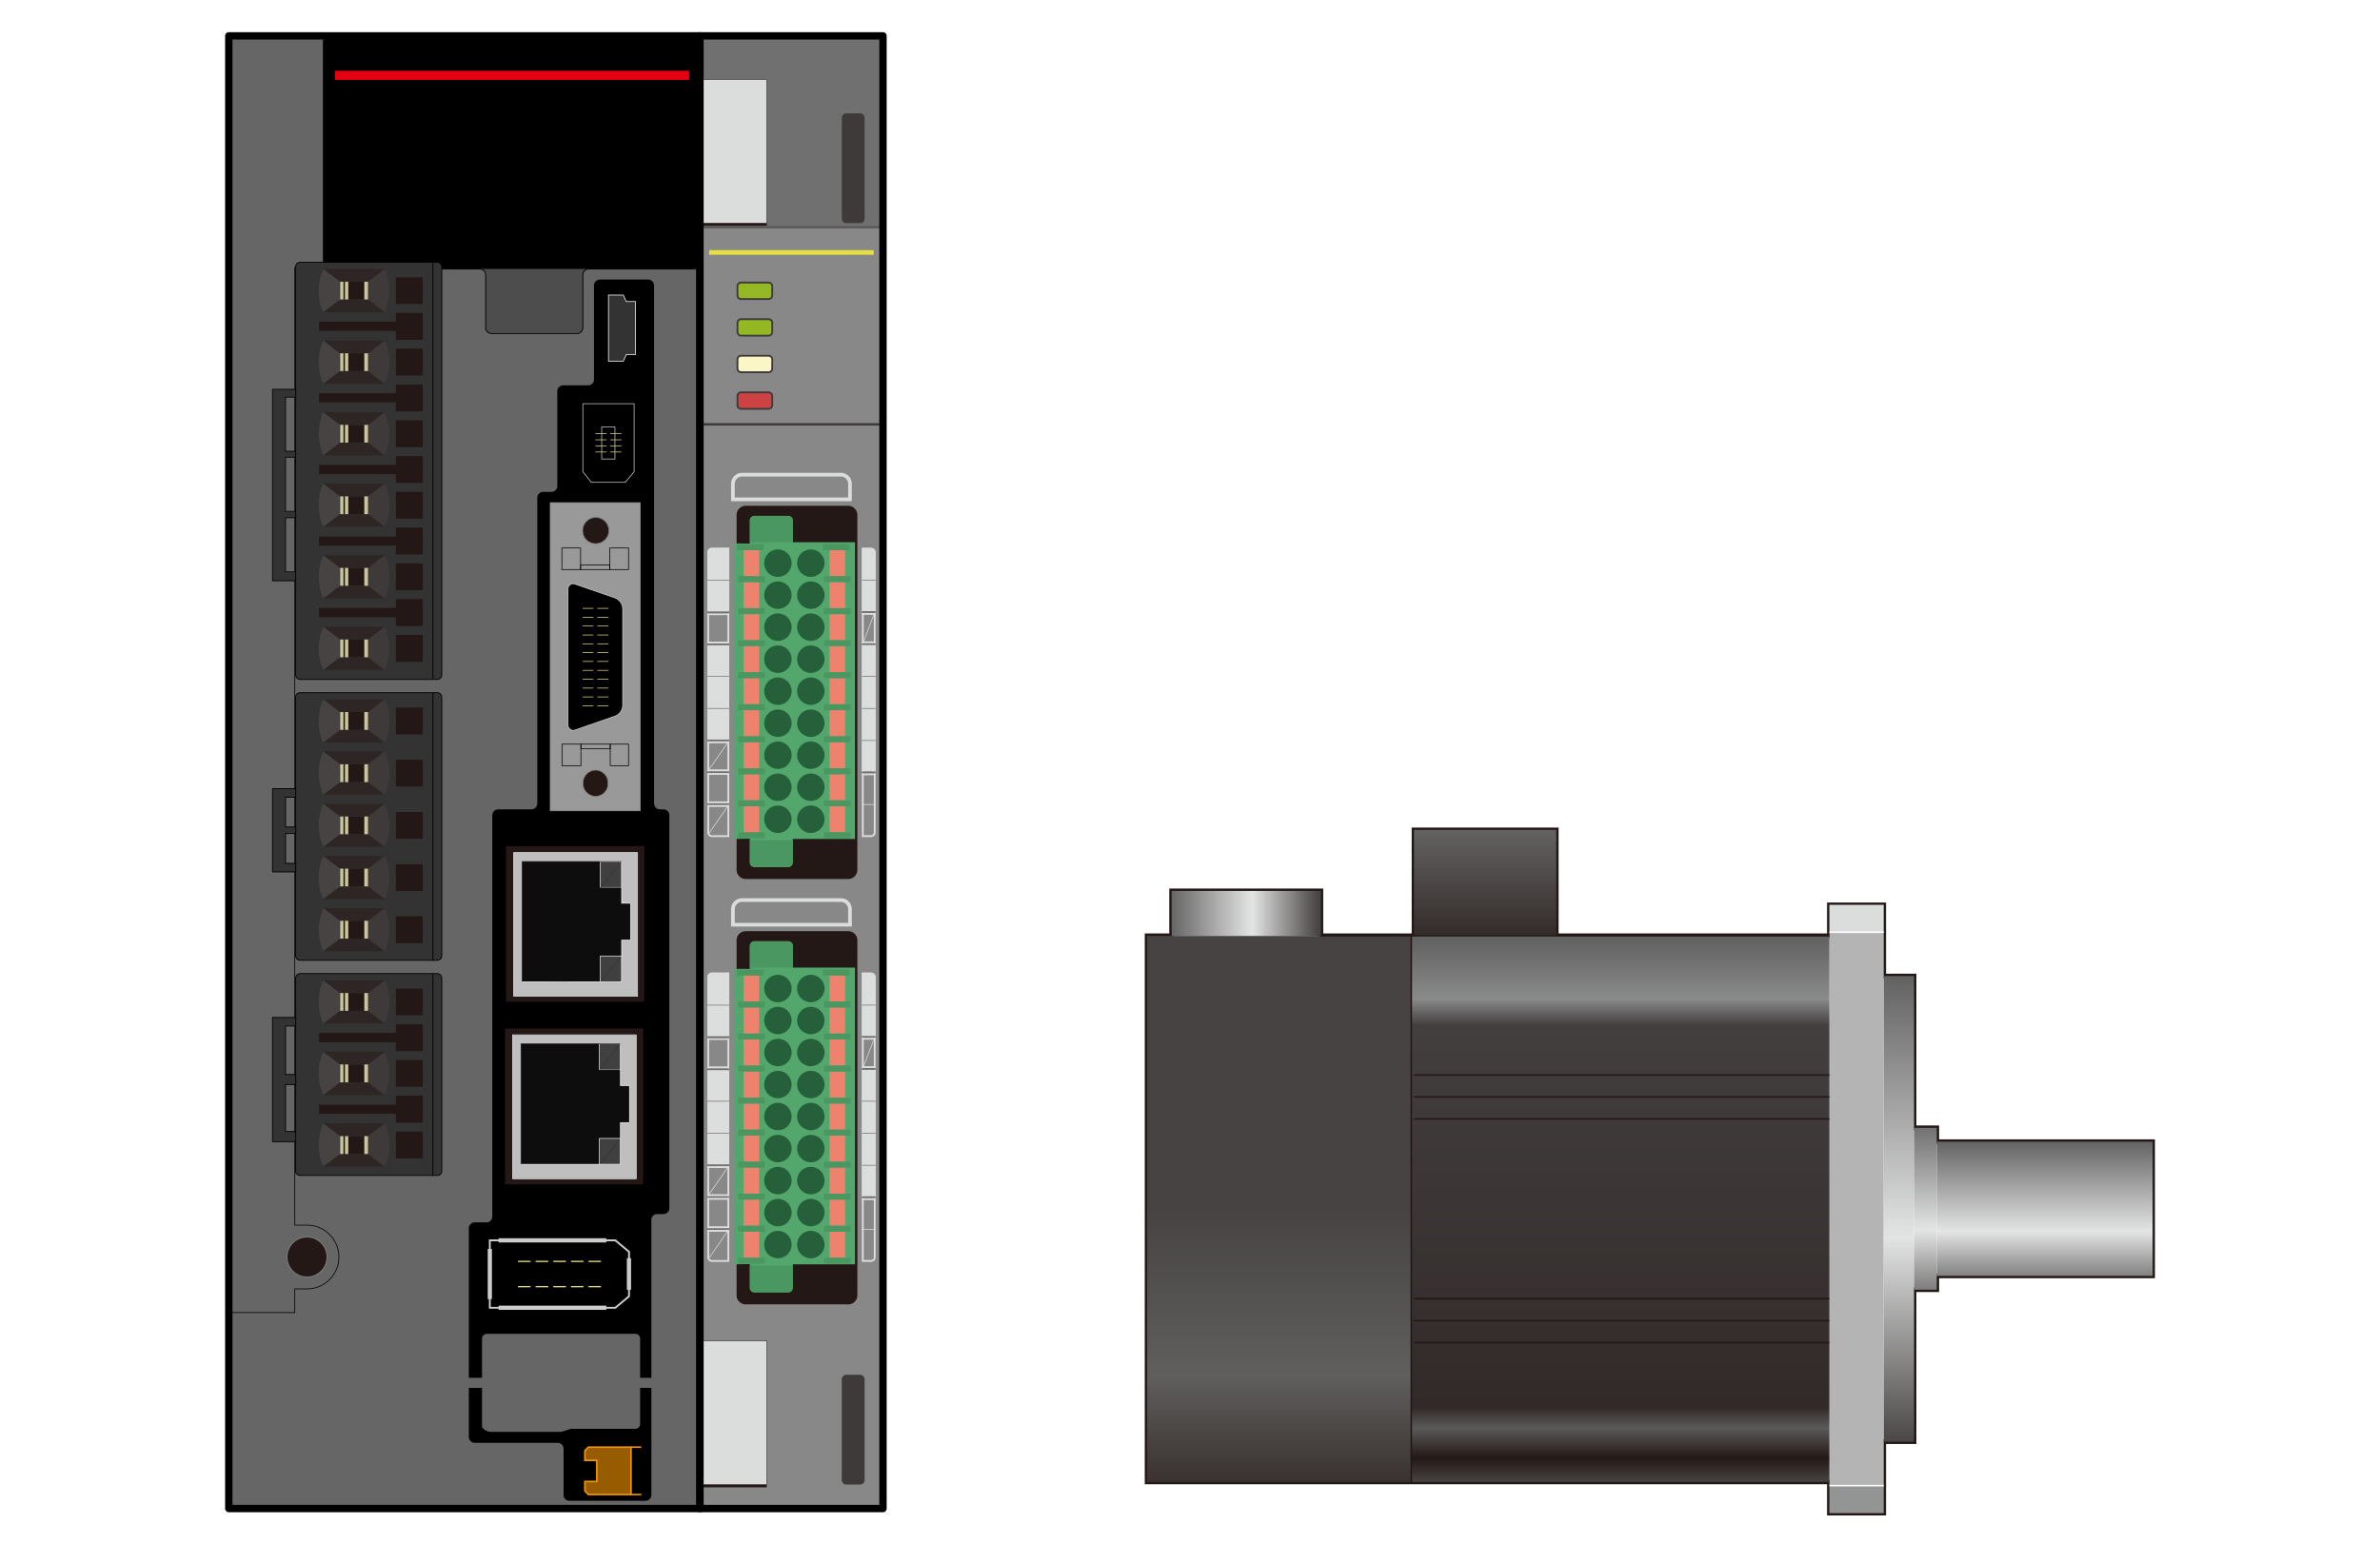 <svg xmlns="http://www.w3.org/2000/svg" xmlns:xlink="http://www.w3.org/1999/xlink" width="74" height="48" viewBox="0 0 74 48"><defs><clipPath id="a"><rect x="43.88" y="29.1" width="13.001" height="16.982" fill="none"/></clipPath><linearGradient id="b" x1="-123.881" y1="95.372" x2="-122.863" y2="95.372" gradientTransform="matrix(0, 16.644, 16.644, 0, -1537.025, 2091.036)" gradientUnits="userSpaceOnUse"><stop offset="0" stop-color="#636262"/><stop offset="0.11" stop-color="#898a8a"/><stop offset="0.159" stop-color="#433f3f"/><stop offset="0.863" stop-color="#322a29"/><stop offset="0.901" stop-color="#5b5959"/><stop offset="0.956" stop-color="#231815"/><stop offset="1" stop-color="#464342"/></linearGradient><clipPath id="c"><rect x="43.964" y="25.805" width="4.424" height="3.294" fill="none"/></clipPath><linearGradient id="d" x1="-128.731" y1="85.958" x2="-127.713" y2="85.958" gradientTransform="matrix(0, 4.604, 4.604, 0, -349.6, 618.482)" gradientUnits="userSpaceOnUse"><stop offset="0" stop-color="#636262"/><stop offset="0.956" stop-color="#231815"/><stop offset="1" stop-color="#464342"/></linearGradient><clipPath id="e"><rect x="35.666" y="29.1" width="8.213" height="16.982" fill="none"/></clipPath><linearGradient id="f" x1="-125.054" y1="93.064" x2="-124.037" y2="93.064" gradientTransform="matrix(0, 10.201, 10.201, 0, -909.547, 1313.242)" gradientUnits="userSpaceOnUse"><stop offset="0" stop-color="#464342"/><stop offset="0.5" stop-color="#605f5e"/><stop offset="1" stop-color="#231815"/></linearGradient><clipPath id="g"><rect x="36.429" y="27.703" width="4.642" height="1.397" fill="none"/></clipPath><linearGradient id="h" x1="-135.169" y1="105.916" x2="-134.151" y2="105.916" gradientTransform="matrix(4.561, 0, 0, -4.561, 652.866, 511.432)" gradientUnits="userSpaceOnUse"><stop offset="0" stop-color="#636262"/><stop offset="0.555" stop-color="#e3e4e4"/><stop offset="1" stop-color="#464342"/></linearGradient><clipPath id="i"><rect x="58.57" y="30.35" width="0.942" height="14.48" fill="none"/></clipPath><linearGradient id="j" x1="-124.136" y1="94.858" x2="-123.118" y2="94.858" gradientTransform="matrix(0, 14.419, 14.419, 0, -1308.741, 1820.238)" xlink:href="#h"/><clipPath id="k"><rect x="59.512" y="35.071" width="0.707" height="5.033" fill="none"/></clipPath><linearGradient id="l" x1="-126.831" y1="89.619" x2="-125.813" y2="89.619" gradientTransform="matrix(0, 6.367, 6.367, 0, -510.784, 842.181)" xlink:href="#h"/><clipPath id="m"><rect x="60.219" y="35.501" width="6.711" height="4.172" fill="none"/></clipPath><linearGradient id="n" x1="-128.28" y1="86.928" x2="-127.263" y2="86.928" gradientTransform="matrix(0, 4.996, 4.996, 0, -370.753, 676.36)" xlink:href="#h"/><clipPath id="o"><path d="M21.764,1.165V7.024h5.69V1.306A0.143,0.143,0,0,0,27.31,1.165H21.764Z" fill="none"/></clipPath><clipPath id="p"><path d="M26.315,3.525h0.426a0.143,0.143,0,0,1,.143.143V6.798a0.142,0.142,0,0,1-.142.142H26.315a0.142,0.142,0,0,1-.142-0.142V3.668A0.143,0.143,0,0,1,26.315,3.525Z" fill="none"/></clipPath><clipPath id="q"><path d="M26.315,42.749h0.426a0.143,0.143,0,0,1,.143.143v3.129a0.142,0.142,0,0,1-.142.142H26.314a0.142,0.142,0,0,1-.142-0.142V42.892A0.143,0.143,0,0,1,26.315,42.749Z" fill="none"/></clipPath><clipPath id="r"><rect x="21.764" y="13.147" width="5.69" height="0.098" fill="none"/></clipPath><clipPath id="s"><path d="M23.042,8.786h0.856a0.113,0.113,0,0,1,.113.113V9.186a0.113,0.113,0,0,1-.113.113H23.045a0.116,0.116,0,0,1-.116-0.116V8.899A0.113,0.113,0,0,1,23.042,8.786Z" fill="none"/></clipPath><clipPath id="t"><path d="M23.042,9.926h0.855a0.114,0.114,0,0,1,.114.114v0.284a0.113,0.113,0,0,1-.113.113H23.043a0.113,0.113,0,0,1-.113-0.113V10.038A0.113,0.113,0,0,1,23.042,9.926Z" fill="none"/></clipPath><clipPath id="u"><path d="M23.042,11.062h0.855a0.114,0.114,0,0,1,.114.114v0.286a0.113,0.113,0,0,1-.113.113H23.044a0.115,0.115,0,0,1-.115-0.115V11.175A0.113,0.113,0,0,1,23.042,11.062Z" fill="none"/></clipPath><clipPath id="v"><path d="M23.043,12.2h0.855a0.113,0.113,0,0,1,.113.113V12.599a0.113,0.113,0,0,1-.113.113H23.043a0.114,0.114,0,0,1-.114-0.114V12.314A0.114,0.114,0,0,1,23.043,12.2Z" fill="none"/></clipPath></defs><title>melservo_j4_gf_mrd30</title><rect width="74" height="48" fill="#fff"/><polygon points="48.388 28.97 48.388 25.806 43.965 25.806 43.965 29.098 41.07 29.098 41.07 27.702 36.429 27.702 36.429 29.098 35.666 29.098 35.666 46.081 43.965 46.081 56.88 46.081 56.88 47.051 58.57 47.051 58.57 44.829 59.512 44.829 59.512 40.104 60.219 40.104 60.219 39.674 66.93 39.674 66.93 35.501 60.219 35.501 60.219 35.07 59.512 35.07 59.512 30.35 58.57 30.35 58.57 28.137 56.88 28.137 56.88 29.098 48.388 29.098 48.388 28.97" fill="none" stroke="#231815" stroke-width="0.145"/><rect x="56.88" y="46.196" width="1.689" height="0.855" fill="#939494"/><rect x="56.88" y="28.136" width="1.689" height="0.851" fill="#dbdcdc"/><rect x="56.88" y="28.987" width="1.689" height="17.208" fill="#b4b4b5"/><line x1="58.57" y1="46.196" x2="56.88" y2="46.196" fill="none" stroke="#fff" stroke-width="0.048"/><line x1="56.88" y1="28.987" x2="58.57" y2="28.987" fill="none" stroke="#fff" stroke-width="0.048"/><g clip-path="url(#a)"><rect x="43.88" y="29.1" width="13.001" height="16.982" fill="url(#b)"/></g><g clip-path="url(#c)"><rect x="43.964" y="25.805" width="4.424" height="3.294" fill="url(#d)"/></g><g clip-path="url(#e)"><rect x="35.666" y="29.1" width="8.213" height="16.982" fill="url(#f)"/></g><g clip-path="url(#g)"><rect x="36.429" y="27.703" width="4.642" height="1.397" fill="url(#h)"/></g><g clip-path="url(#i)"><rect x="58.57" y="30.35" width="0.942" height="14.48" fill="url(#j)"/></g><g clip-path="url(#k)"><rect x="59.512" y="35.071" width="0.707" height="5.033" fill="url(#l)"/></g><g clip-path="url(#m)"><rect x="60.219" y="35.501" width="6.711" height="4.172" fill="url(#n)"/></g><line x1="56.88" y1="41.748" x2="43.965" y2="41.748" fill="none" stroke="#231815" stroke-width="0.049"/><line x1="56.88" y1="41.066" x2="43.965" y2="41.066" fill="none" stroke="#231815" stroke-width="0.049"/><line x1="56.88" y1="40.384" x2="43.965" y2="40.384" fill="none" stroke="#231815" stroke-width="0.049"/><line x1="56.88" y1="33.429" x2="43.965" y2="33.429" fill="none" stroke="#231815" stroke-width="0.049"/><line x1="56.88" y1="34.11" x2="43.965" y2="34.11" fill="none" stroke="#231815" stroke-width="0.049"/><line x1="56.88" y1="34.793" x2="43.965" y2="34.793" fill="none" stroke="#231815" stroke-width="0.049"/><line x1="43.88" y1="46.081" x2="43.88" y2="29.098" fill="none" stroke="#231815" stroke-width="0.048"/><line x1="41.07" y1="29.098" x2="56.88" y2="29.098" fill="none" stroke="#231815" stroke-width="0.048"/><rect x="14.825" y="8.157" width="3.575" height="2.214" fill="#4d4d4d"/><path d="M13.553,8.364h1.367a0.182,0.182,0,0,1,.182.183v1.642a0.183,0.183,0,0,0,.182.183H17.939a0.183,0.183,0,0,0,.183-0.183V8.547a0.184,0.184,0,0,1,.183-0.183H21.581a0.184,0.184,0,0,1,.183.183V46.727a0.183,0.183,0,0,1-.183.183H7.297a0.183,0.183,0,0,1-.183-0.183V1.298A0.184,0.184,0,0,1,7.297,1.114H9.871a0.183,0.183,0,0,1,.183.183V8.181a0.184,0.184,0,0,0,.183.183h3.316Z" fill="#666"/><path d="M13.553,8.364h1.367a0.182,0.182,0,0,1,.182.183v1.642a0.183,0.183,0,0,0,.182.183H17.939a0.183,0.183,0,0,0,.183-0.183V8.547a0.184,0.184,0,0,1,.183-0.183H21.581a0.184,0.184,0,0,1,.183.183V46.727a0.183,0.183,0,0,1-.183.183H7.297a0.183,0.183,0,0,1-.183-0.183V1.298A0.184,0.184,0,0,1,7.297,1.114H9.871a0.183,0.183,0,0,1,.183.183V8.181a0.184,0.184,0,0,0,.183.183h3.316Z" fill="none" stroke="#000" stroke-linecap="round" stroke-width="0.028"/><path d="M10.245,1.114H21.573a0.191,0.191,0,0,1,.191.191V8.172a0.192,0.192,0,0,1-.192.192H10.246a0.192,0.192,0,0,1-.192-0.192V1.305A0.191,0.191,0,0,1,10.245,1.114Z"/><path d="M17.522,46.486a0.183,0.183,0,0,0,.184.182h2.365a0.183,0.183,0,0,0,.182-0.182V37.934a0.183,0.183,0,0,1,.182-0.183H20.63a0.183,0.183,0,0,0,.182-0.182V25.349a0.182,0.182,0,0,0-.182-0.182H20.519a0.185,0.185,0,0,1-.182-0.184V8.877A0.184,0.184,0,0,0,20.153,8.693H18.652a0.184,0.184,0,0,0-.183.183v2.924a0.183,0.183,0,0,1-.182.183H17.51a0.184,0.184,0,0,0-.182.183v2.946a0.183,0.183,0,0,1-.182.183H16.889a0.183,0.183,0,0,0-.183.183v9.505a0.185,0.185,0,0,1-.183.184H15.49a0.182,0.182,0,0,0-.183.182V37.828a0.184,0.184,0,0,1-.183.183H14.759a0.183,0.183,0,0,0-.182.183v6.489a0.183,0.183,0,0,0,.182.182h2.581a0.184,0.184,0,0,1,.183.183V46.486Z"/><rect x="10.415" y="2.2" width="11.01" height="0.283" fill="#e50012"/><polygon points="19.62 44.999 18.294 44.999 18.185 45.109 18.185 45.412 18.555 45.412 18.555 46.067 18.185 46.067 18.185 46.361 18.294 46.473 19.62 46.473 19.62 44.999" fill="#975c00" stroke="#f29600" stroke-width="0.049"/><line x1="19.62" y1="46.473" x2="19.939" y2="46.473" fill="none" stroke="#f29600" stroke-width="0.049"/><line x1="19.939" y1="44.999" x2="19.62" y2="44.999" fill="none" stroke="#f29600" stroke-width="0.049"/><path d="M9.166,8.307V38.096H9.545a0.991,0.991,0,0,1,0,1.983H9.166v0.735H7.114" fill="none" stroke="#000" stroke-width="0.023"/><circle cx="9.546" cy="39.087" r="0.624" fill="#231815" stroke="#7a7a7a" stroke-width="0.033"/><path d="M13.736,20.984a0.139,0.139,0,0,1-.132.143H9.326a0.14,0.14,0,0,1-.133-0.143V8.297A0.14,0.14,0,0,1,9.326,8.157h4.277a0.139,0.139,0,0,1,.132.139v12.688Z" fill="#333" stroke="#000" stroke-linecap="round" stroke-width="0.027"/><line x1="13.461" y1="8.157" x2="13.461" y2="21.127" fill="none" stroke="#000" stroke-linecap="round" stroke-width="0.027"/><rect x="12.309" y="8.62" width="0.835" height="0.834" fill="#231815"/><polygon points="12.309 9.731 12.309 10.004 9.92 10.004 9.92 10.289 12.309 10.289 12.309 10.567 13.144 10.567 13.144 9.731 12.309 9.731" fill="#231815"/><path d="M11.955,9.709a1.566,1.566,0,0,0,0-1.345l-0.513.396V9.312Z" fill="#3e3a39"/><path d="M10.054,8.364a1.432,1.432,0,0,0-.141.669,1.445,1.445,0,0,0,.141.677l0.523-.397V8.76Z" fill="#464342"/><rect x="10.577" y="8.76" width="0.866" height="0.552" fill="#231815"/><polygon points="11.443 8.76 10.577 8.76 10.054 8.364 11.955 8.364 11.443 8.76" fill="#2e2624"/><polygon points="10.577 9.312 11.443 9.312 11.955 9.709 10.054 9.709 10.577 9.312" fill="#2e2624"/><rect x="10.577" y="8.76" width="0.101" height="0.552" fill="#c9c59d"/><rect x="10.725" y="8.76" width="0.104" height="0.552" fill="#c9c59d"/><rect x="11.327" y="8.76" width="0.116" height="0.552" fill="#c9c59d"/><rect x="12.309" y="10.842" width="0.835" height="0.835" fill="#231815"/><polygon points="12.309 11.956 12.309 12.23 9.92 12.23 9.92 12.512 12.309 12.512 12.309 12.791 13.144 12.791 13.144 11.956 12.309 11.956" fill="#231815"/><path d="M11.955,11.934a1.564,1.564,0,0,0,0-1.344l-0.513.395v0.553Z" fill="#3e3a39"/><path d="M10.054,10.586a1.452,1.452,0,0,0-.141.676,1.433,1.433,0,0,0,.141.672l0.523-.396v-0.553Z" fill="#464342"/><rect x="10.577" y="10.985" width="0.866" height="0.553" fill="#231815"/><polygon points="11.443 10.985 10.577 10.985 10.054 10.589 11.955 10.589 11.443 10.985" fill="#2e2624"/><polygon points="10.577 11.538 11.443 11.538 11.955 11.934 10.054 11.934 10.577 11.538" fill="#2e2624"/><rect x="10.577" y="10.985" width="0.101" height="0.553" fill="#c9c59d"/><rect x="10.725" y="10.985" width="0.104" height="0.553" fill="#c9c59d"/><rect x="11.327" y="10.985" width="0.116" height="0.553" fill="#c9c59d"/><rect x="12.309" y="13.069" width="0.835" height="0.835" fill="#231815"/><polygon points="12.309 14.182 12.309 14.457 9.92 14.457 9.92 14.744 12.309 14.744 12.309 15.016 13.144 15.016 13.144 14.182 12.309 14.182" fill="#231815"/><path d="M11.955,14.16a1.564,1.564,0,0,0,0-1.344l-0.513.395v0.552Z" fill="#3e3a39"/><path d="M10.054,12.815a1.672,1.672,0,0,0,0,1.344l0.523-.396V13.211Z" fill="#464342"/><rect x="10.577" y="13.211" width="0.866" height="0.552" fill="#231815"/><polygon points="11.443 13.211 10.577 13.211 10.054 12.815 11.955 12.815 11.443 13.211" fill="#2e2624"/><polygon points="10.577 13.763 11.443 13.763 11.955 14.16 10.054 14.16 10.577 13.763" fill="#2e2624"/><rect x="10.577" y="13.211" width="0.101" height="0.552" fill="#c9c59d"/><rect x="10.725" y="13.211" width="0.104" height="0.552" fill="#c9c59d"/><rect x="11.327" y="13.211" width="0.116" height="0.552" fill="#c9c59d"/><rect x="12.309" y="15.292" width="0.835" height="0.835" fill="#231815"/><polygon points="12.309 16.404 12.309 16.684 9.92 16.684 9.92 16.965 12.309 16.965 12.309 17.242 13.144 17.242 13.144 16.404 12.309 16.404" fill="#231815"/><path d="M11.955,16.382a1.42,1.42,0,0,0,.152-0.673,1.441,1.441,0,0,0-.152-0.67l-0.513.395v0.554Z" fill="#3e3a39"/><path d="M10.054,15.039a1.446,1.446,0,0,0-.141.67,1.414,1.414,0,0,0,.141.672l0.523-.392V15.434Z" fill="#464342"/><rect x="10.577" y="15.434" width="0.866" height="0.554" fill="#231815"/><polygon points="11.443 15.434 10.577 15.434 10.054 15.039 11.955 15.039 11.443 15.434" fill="#2e2624"/><polygon points="10.577 15.988 11.443 15.988 11.955 16.38 10.054 16.38 10.577 15.988" fill="#2e2624"/><rect x="10.577" y="15.434" width="0.101" height="0.554" fill="#c9c59d"/><rect x="10.725" y="15.434" width="0.104" height="0.554" fill="#c9c59d"/><rect x="11.327" y="15.434" width="0.116" height="0.554" fill="#c9c59d"/><rect x="12.309" y="17.518" width="0.835" height="0.833" fill="#231815"/><polygon points="12.309 18.629 12.309 18.906 9.92 18.906 9.92 19.193 12.309 19.193 12.309 19.466 13.144 19.466 13.144 18.629 12.309 18.629" fill="#231815"/><path d="M11.955,18.608a1.561,1.561,0,0,0,0-1.343l-0.513.394v0.556Z" fill="#3e3a39"/><path d="M10.054,17.264a1.669,1.669,0,0,0,0,1.343l0.523-.393V17.659Z" fill="#464342"/><rect x="10.577" y="17.659" width="0.866" height="0.556" fill="#231815"/><polygon points="11.443 17.659 10.577 17.659 10.054 17.264 11.955 17.264 11.443 17.659" fill="#2e2624"/><polygon points="10.577 18.215 11.443 18.215 11.955 18.608 10.054 18.608 10.577 18.215" fill="#2e2624"/><rect x="10.577" y="17.659" width="0.101" height="0.556" fill="#c9c59d"/><rect x="10.725" y="17.659" width="0.104" height="0.556" fill="#c9c59d"/><rect x="11.327" y="17.659" width="0.116" height="0.556" fill="#c9c59d"/><rect x="12.309" y="19.742" width="0.835" height="0.836" fill="#231815"/><path d="M11.955,20.834a1.568,1.568,0,0,0,0-1.346l-0.513.397v0.554Z" fill="#3e3a39"/><path d="M10.054,19.488a1.457,1.457,0,0,0-.141.673,1.428,1.428,0,0,0,.141.67l0.523-.392V19.885Z" fill="#464342"/><rect x="10.577" y="19.885" width="0.866" height="0.554" fill="#231815"/><polygon points="11.443 19.885 10.577 19.885 10.054 19.488 11.955 19.488 11.443 19.885" fill="#2e2624"/><polygon points="10.577 20.438 11.443 20.438 11.955 20.831 10.054 20.831 10.577 20.438" fill="#2e2624"/><rect x="10.577" y="19.885" width="0.101" height="0.554" fill="#c9c59d"/><rect x="10.725" y="19.885" width="0.104" height="0.554" fill="#c9c59d"/><rect x="11.327" y="19.885" width="0.116" height="0.554" fill="#c9c59d"/><polygon points="19.132 40.665 15.23 40.665 15.23 38.569 19.132 38.569 19.558 38.924 19.558 40.309 19.132 40.665" stroke="#ccc" stroke-width="0.058"/><line x1="15.502" y1="38.569" x2="18.852" y2="38.569" fill="none" stroke="#ccc" stroke-width="0.131"/><line x1="15.23" y1="40.396" x2="15.23" y2="38.835" fill="none" stroke="#ccc" stroke-width="0.131"/><line x1="15.502" y1="40.665" x2="18.852" y2="40.665" fill="none" stroke="#ccc" stroke-width="0.131"/><line x1="19.556" y1="40.105" x2="19.556" y2="39.125" fill="none" stroke="#ccc" stroke-width="0.131"/><rect x="16.105" y="39.224" width="2.581" height="0.786"/><line x1="16.105" y1="39.224" x2="16.495" y2="39.224" fill="none" stroke="#ddd583" stroke-width="0.041"/><line x1="16.653" y1="39.224" x2="17.047" y2="39.224" fill="none" stroke="#ddd583" stroke-width="0.041"/><line x1="17.203" y1="39.224" x2="17.597" y2="39.224" fill="none" stroke="#ddd583" stroke-width="0.041"/><line x1="17.754" y1="39.224" x2="18.141" y2="39.224" fill="none" stroke="#ddd583" stroke-width="0.041"/><line x1="18.686" y1="39.224" x2="18.298" y2="39.224" fill="none" stroke="#ddd583" stroke-width="0.041"/><line x1="16.105" y1="40.009" x2="16.495" y2="40.009" fill="none" stroke="#ddd583" stroke-width="0.041"/><line x1="16.653" y1="40.009" x2="17.047" y2="40.009" fill="none" stroke="#ddd583" stroke-width="0.041"/><line x1="17.203" y1="40.009" x2="17.597" y2="40.009" fill="none" stroke="#ddd583" stroke-width="0.041"/><line x1="17.754" y1="40.009" x2="18.141" y2="40.009" fill="none" stroke="#ddd583" stroke-width="0.041"/><line x1="18.298" y1="40.009" x2="18.686" y2="40.009" fill="none" stroke="#ddd583" stroke-width="0.041"/><rect x="15.701" y="31.982" width="4.296" height="4.846" fill="#231815"/><rect x="15.934" y="32.179" width="3.847" height="4.473" fill="#bfbfbf" stroke="#3e3a39" stroke-width="0.019"/><polygon points="19.572 33.758 19.292 33.758 19.292 32.456 16.199 32.456 16.199 36.205 19.292 36.205 19.292 34.907 19.572 34.907 19.572 33.758" fill="#0d0d0d"/><polyline points="19.292 35.4 19.292 36.205 18.637 36.205" fill="#404040" stroke="#9e9e9f" stroke-width="0.019"/><polyline points="18.637 36.205 18.637 35.4 19.292 35.4" fill="#404040" stroke="#fff" stroke-width="0.019"/><polyline points="19.292 32.456 19.292 33.263 18.637 33.263" fill="#404040" stroke="#9e9e9f" stroke-width="0.019"/><polyline points="18.637 33.263 18.637 32.456 19.292 32.456" fill="#404040" stroke="#fff" stroke-width="0.019"/><polyline points="19.292 32.456 16.199 32.456 16.199 36.205" fill="none" stroke="#231815" stroke-width="0.019"/><polyline points="16.199 36.205 19.292 36.205 19.292 34.907 19.572 34.907 19.572 33.758 19.292 33.758 19.292 32.456" fill="none" stroke="#fff" stroke-width="0.019"/><polyline points="19.781 32.179 19.781 36.653 15.934 36.653" fill="none" stroke="#fff" stroke-width="0.019"/><polyline points="15.934 36.653 15.934 32.179 19.781 32.179" fill="none" stroke="#fff" stroke-width="0.019"/><rect x="15.733" y="26.312" width="4.3" height="4.838" fill="#231815"/><rect x="15.971" y="26.512" width="3.853" height="4.468" fill="#bfbfbf" stroke="#3e3a39" stroke-width="0.019"/><polygon points="19.607 28.087 19.328 28.087 19.328 26.79 16.236 26.79 16.236 30.527 19.328 30.531 19.328 29.232 19.607 29.232 19.607 28.087" fill="#0d0d0d"/><polyline points="19.328 29.726 19.328 30.531 18.668 30.531" fill="#404040" stroke="#9e9e9f" stroke-width="0.019"/><polyline points="18.668 30.531 18.668 29.726 19.328 29.726" fill="#404040" stroke="#fff" stroke-width="0.019"/><polyline points="19.328 26.79 19.328 27.593 18.668 27.593" fill="#404040" stroke="#9e9e9f" stroke-width="0.019"/><polyline points="18.668 27.593 18.668 26.79 19.328 26.79" fill="#404040" stroke="#fff" stroke-width="0.019"/><polyline points="19.328 26.79 16.236 26.79 16.236 30.527" fill="none" stroke="#231815" stroke-width="0.019"/><polyline points="16.236 30.527 19.328 30.531 19.328 29.232 19.607 29.232 19.607 28.087 19.328 28.087 19.328 26.79" fill="none" stroke="#fff" stroke-width="0.019"/><polyline points="19.824 26.512 19.824 30.979 15.971 30.979" fill="none" stroke="#fff" stroke-width="0.019"/><polyline points="15.971 30.979 15.971 26.512 19.824 26.512" fill="none" stroke="#fff" stroke-width="0.019"/><polygon points="19.758 9.376 19.47 9.376 19.382 9.175 18.919 9.175 18.919 11.231 19.382 11.231 19.47 11.028 19.758 11.028 19.758 9.376" fill="#333" stroke="#fff" stroke-linecap="round" stroke-width="0.022"/><rect x="18.114" y="18.686" width="0.802" height="3.479" fill="#1f1f1f" stroke="#fff" stroke-width="0.022"/><rect x="17.108" y="15.63" width="2.799" height="9.583" fill="#999" stroke="#8f8f8f" stroke-linejoin="round" stroke-width="0.022"/><path d="M19.361,21.942a0.368,0.368,0,0,1-.238.326l-1.232.429a0.166,0.166,0,0,1-.23-0.167v-4.202a0.162,0.162,0,0,1,.23-0.162l1.232,0.426a0.369,0.369,0,0,1,.238.325v3.025Z" stroke="#ccc" stroke-width="0.022"/><line x1="18.114" y1="18.917" x2="18.45" y2="18.917" fill="none" stroke="#ddd583" stroke-width="0.022"/><line x1="18.571" y1="18.917" x2="18.916" y2="18.917" fill="none" stroke="#ddd583" stroke-width="0.022"/><line x1="18.114" y1="19.193" x2="18.45" y2="19.193" fill="none" stroke="#ddd583" stroke-width="0.022"/><line x1="18.571" y1="19.193" x2="18.916" y2="19.193" fill="none" stroke="#ddd583" stroke-width="0.022"/><line x1="18.114" y1="19.467" x2="18.45" y2="19.467" fill="none" stroke="#ddd583" stroke-width="0.022"/><line x1="18.571" y1="19.467" x2="18.916" y2="19.467" fill="none" stroke="#ddd583" stroke-width="0.022"/><line x1="18.114" y1="19.745" x2="18.45" y2="19.745" fill="none" stroke="#ddd583" stroke-width="0.022"/><line x1="18.571" y1="19.745" x2="18.916" y2="19.745" fill="none" stroke="#ddd583" stroke-width="0.022"/><line x1="18.114" y1="20.019" x2="18.45" y2="20.019" fill="none" stroke="#ddd583" stroke-width="0.022"/><line x1="18.571" y1="20.019" x2="18.916" y2="20.019" fill="none" stroke="#ddd583" stroke-width="0.022"/><line x1="18.114" y1="20.293" x2="18.45" y2="20.293" fill="none" stroke="#ddd583" stroke-width="0.022"/><line x1="18.571" y1="20.293" x2="18.916" y2="20.293" fill="none" stroke="#ddd583" stroke-width="0.022"/><line x1="18.114" y1="20.568" x2="18.45" y2="20.568" fill="none" stroke="#ddd583" stroke-width="0.022"/><line x1="18.571" y1="20.568" x2="18.916" y2="20.568" fill="none" stroke="#ddd583" stroke-width="0.022"/><line x1="18.114" y1="20.844" x2="18.45" y2="20.844" fill="none" stroke="#ddd583" stroke-width="0.022"/><line x1="18.571" y1="20.844" x2="18.916" y2="20.844" fill="none" stroke="#ddd583" stroke-width="0.022"/><line x1="18.114" y1="21.12" x2="18.45" y2="21.12" fill="none" stroke="#ddd583" stroke-width="0.022"/><line x1="18.571" y1="21.12" x2="18.916" y2="21.12" fill="none" stroke="#ddd583" stroke-width="0.022"/><line x1="18.114" y1="21.396" x2="18.45" y2="21.396" fill="none" stroke="#ddd583" stroke-width="0.022"/><line x1="18.571" y1="21.396" x2="18.916" y2="21.396" fill="none" stroke="#ddd583" stroke-width="0.022"/><line x1="18.114" y1="21.671" x2="18.45" y2="21.671" fill="none" stroke="#ddd583" stroke-width="0.022"/><line x1="18.571" y1="21.671" x2="18.916" y2="21.671" fill="none" stroke="#ddd583" stroke-width="0.022"/><line x1="18.114" y1="21.946" x2="18.45" y2="21.946" fill="none" stroke="#ddd583" stroke-width="0.022"/><line x1="18.571" y1="21.946" x2="18.916" y2="21.946" fill="none" stroke="#ddd583" stroke-width="0.022"/><rect x="17.47" y="17.04" width="0.582" height="0.67" fill="none" stroke="#000" stroke-width="0.022"/><rect x="18.96" y="17.04" width="0.583" height="0.67" fill="none" stroke="#000" stroke-width="0.022"/><rect x="18.053" y="17.568" width="0.907" height="0.142" fill="none" stroke="#000" stroke-width="0.022"/><path d="M18.516,16.904a0.407,0.407,0,1,0-.399-0.41A0.398,0.398,0,0,0,18.516,16.904Z" fill="#231815" stroke="#7a7a7a" stroke-width="0.022"/><rect x="18.974" y="23.14" width="0.569" height="0.669" fill="none" stroke="#000" stroke-width="0.022"/><rect x="17.474" y="23.14" width="0.588" height="0.669" fill="none" stroke="#000" stroke-width="0.022"/><rect x="18.062" y="23.14" width="0.912" height="0.145" fill="none" stroke="#000" stroke-width="0.022"/><path d="M18.516,23.947a0.404,0.404,0,0,0-.391.41,0.398,0.398,0,0,0,.391.404,0.387,0.387,0,0,0,.388-0.404A0.393,0.393,0,0,0,18.516,23.947Z" fill="#231815" stroke="#7a7a7a" stroke-width="0.022"/><polygon points="18.122 14.669 18.122 12.553 19.716 12.553 19.716 14.669 19.44 14.999 18.384 14.999 18.122 14.669" stroke="#ccc" stroke-width="0.022"/><rect x="18.708" y="13.274" width="0.412" height="0.999" stroke="#ccc" stroke-width="0.022"/><line x1="18.513" y1="13.486" x2="18.86" y2="13.486" fill="none" stroke="#ddd583" stroke-width="0.022"/><line x1="18.974" y1="13.486" x2="19.322" y2="13.486" fill="none" stroke="#ddd583" stroke-width="0.022"/><line x1="18.513" y1="13.676" x2="18.86" y2="13.676" fill="none" stroke="#ddd583" stroke-width="0.022"/><line x1="18.974" y1="13.676" x2="19.322" y2="13.676" fill="none" stroke="#ddd583" stroke-width="0.022"/><line x1="18.513" y1="13.863" x2="18.86" y2="13.863" fill="none" stroke="#ddd583" stroke-width="0.022"/><line x1="18.974" y1="13.863" x2="19.322" y2="13.863" fill="none" stroke="#ddd583" stroke-width="0.022"/><line x1="18.513" y1="14.055" x2="18.86" y2="14.055" fill="none" stroke="#ddd583" stroke-width="0.022"/><line x1="18.974" y1="14.055" x2="19.322" y2="14.055" fill="none" stroke="#ddd583" stroke-width="0.022"/><path d="M13.736,29.722a0.138,0.138,0,0,1-.132.138H9.326a0.138,0.138,0,0,1-.133-0.138V21.675a0.136,0.136,0,0,1,.133-0.135h4.277a0.136,0.136,0,0,1,.132.135v8.047Z" fill="#333" stroke="#000" stroke-linecap="round" stroke-width="0.027"/><line x1="13.461" y1="21.54" x2="13.461" y2="29.86" fill="none" stroke="#000" stroke-linecap="round" stroke-width="0.027"/><rect x="12.309" y="22.002" width="0.835" height="0.834" fill="#231815"/><path d="M11.955,23.093a1.453,1.453,0,0,0,.152-0.672,1.433,1.433,0,0,0-.152-0.675l-0.513.396V22.696Z" fill="#3e3a39"/><path d="M10.054,21.746a1.44,1.44,0,0,0-.141.675,1.458,1.458,0,0,0,.141.672l0.523-.397V22.142Z" fill="#464342"/><rect x="10.577" y="22.142" width="0.866" height="0.554" fill="#231815"/><polygon points="11.443 22.142 10.577 22.142 10.054 21.746 11.955 21.746 11.443 22.142" fill="#2e2624"/><polygon points="10.577 22.696 11.443 22.696 11.955 23.093 10.054 23.093 10.577 22.696" fill="#2e2624"/><rect x="10.577" y="22.142" width="0.101" height="0.554" fill="#c9c59d"/><rect x="10.725" y="22.142" width="0.104" height="0.554" fill="#c9c59d"/><rect x="11.327" y="22.142" width="0.116" height="0.554" fill="#c9c59d"/><rect x="12.309" y="23.625" width="0.835" height="0.835" fill="#231815"/><path d="M11.955,24.712a1.419,1.419,0,0,0,.152-0.669,1.454,1.454,0,0,0-.152-0.677l-0.513.399v0.556Z" fill="#3e3a39"/><path d="M10.054,23.364a1.471,1.471,0,0,0-.141.677,1.432,1.432,0,0,0,.141.671l0.523-.391V23.765Z" fill="#464342"/><rect x="10.577" y="23.765" width="0.866" height="0.556" fill="#231815"/><polygon points="11.443 23.765 10.577 23.765 10.054 23.366 11.955 23.366 11.443 23.765" fill="#2e2624"/><polygon points="10.577 24.321 11.443 24.321 11.955 24.712 10.054 24.712 10.577 24.321" fill="#2e2624"/><rect x="10.577" y="23.765" width="0.101" height="0.556" fill="#c9c59d"/><rect x="10.725" y="23.765" width="0.104" height="0.556" fill="#c9c59d"/><rect x="11.327" y="23.765" width="0.116" height="0.556" fill="#c9c59d"/><rect x="12.309" y="25.248" width="0.835" height="0.834" fill="#231815"/><path d="M11.955,26.337a1.561,1.561,0,0,0,0-1.343l-0.513.395v0.552Z" fill="#3e3a39"/><path d="M10.054,24.993a1.425,1.425,0,0,0-.141.67,1.455,1.455,0,0,0,.141.673l0.523-.395V25.389Z" fill="#464342"/><rect x="10.577" y="25.389" width="0.866" height="0.552" fill="#231815"/><polygon points="11.443 25.389 10.577 25.389 10.054 24.993 11.955 24.993 11.443 25.389" fill="#2e2624"/><polygon points="10.577 25.941 11.443 25.941 11.955 26.337 10.054 26.337 10.577 25.941" fill="#2e2624"/><rect x="10.577" y="25.389" width="0.101" height="0.552" fill="#c9c59d"/><rect x="10.725" y="25.389" width="0.104" height="0.552" fill="#c9c59d"/><rect x="11.327" y="25.389" width="0.116" height="0.552" fill="#c9c59d"/><rect x="12.309" y="26.874" width="0.835" height="0.831" fill="#231815"/><path d="M11.955,27.958a1.426,1.426,0,0,0,.152-0.67,1.45,1.45,0,0,0-.152-0.674l-0.513.397v0.552Z" fill="#3e3a39"/><path d="M10.054,26.611a1.478,1.478,0,0,0-.141.677,1.432,1.432,0,0,0,.141.67l0.523-.394V27.011Z" fill="#464342"/><rect x="10.577" y="27.011" width="0.866" height="0.552" fill="#231815"/><polygon points="11.443 27.011 10.577 27.011 10.054 26.614 11.955 26.614 11.443 27.011" fill="#2e2624"/><polygon points="10.577 27.564 11.443 27.564 11.955 27.958 10.054 27.958 10.577 27.564" fill="#2e2624"/><rect x="10.577" y="27.011" width="0.101" height="0.552" fill="#c9c59d"/><rect x="10.725" y="27.011" width="0.104" height="0.552" fill="#c9c59d"/><rect x="11.327" y="27.011" width="0.116" height="0.552" fill="#c9c59d"/><rect x="12.309" y="28.492" width="0.835" height="0.836" fill="#231815"/><path d="M11.955,29.581a1.557,1.557,0,0,0,0-1.341l-0.513.392v0.554Z" fill="#3e3a39"/><path d="M10.054,28.239a1.665,1.665,0,0,0,0,1.341l0.523-.395V28.632Z" fill="#464342"/><rect x="10.577" y="28.632" width="0.866" height="0.554" fill="#231815"/><polygon points="11.443 28.632 10.577 28.632 10.054 28.239 11.955 28.239 11.443 28.632" fill="#2e2624"/><polygon points="10.577 29.185 11.443 29.185 11.955 29.581 10.054 29.581 10.577 29.185" fill="#2e2624"/><rect x="10.577" y="28.632" width="0.101" height="0.554" fill="#c9c59d"/><rect x="10.725" y="28.632" width="0.104" height="0.554" fill="#c9c59d"/><rect x="11.327" y="28.632" width="0.116" height="0.554" fill="#c9c59d"/><path d="M13.736,36.415a0.136,0.136,0,0,1-.132.136H9.326a0.137,0.137,0,0,1-.133-0.136v-5.999a0.141,0.141,0,0,1,.133-0.142h4.277a0.141,0.141,0,0,1,.132.142v5.999Z" fill="#333" stroke="#000" stroke-linecap="round" stroke-width="0.027"/><line x1="13.461" y1="30.274" x2="13.461" y2="36.551" fill="none" stroke="#000" stroke-linecap="round" stroke-width="0.027"/><rect x="12.309" y="30.74" width="0.835" height="0.83" fill="#231815"/><polygon points="12.309 31.851 12.309 32.12 9.92 32.12 9.92 32.412 12.309 32.412 12.309 32.684 13.144 32.684 13.144 31.851 12.309 31.851" fill="#231815"/><path d="M11.955,31.824a1.559,1.559,0,0,0,0-1.342l-0.513.395v0.554Z" fill="#3e3a39"/><path d="M10.054,30.483a1.43,1.43,0,0,0-.141.669,1.449,1.449,0,0,0,.141.673l0.523-.393V30.878Z" fill="#464342"/><rect x="10.577" y="30.878" width="0.866" height="0.554" fill="#231815"/><polygon points="11.443 30.878 10.577 30.878 10.054 30.483 11.955 30.483 11.443 30.878" fill="#2e2624"/><polygon points="10.577 31.432 11.443 31.432 11.955 31.824 10.054 31.824 10.577 31.432" fill="#2e2624"/><rect x="10.577" y="30.878" width="0.101" height="0.554" fill="#c9c59d"/><rect x="10.725" y="30.878" width="0.104" height="0.554" fill="#c9c59d"/><rect x="11.327" y="30.878" width="0.116" height="0.554" fill="#c9c59d"/><rect x="12.309" y="32.962" width="0.835" height="0.832" fill="#231815"/><polygon points="12.309 34.069 12.309 34.35 9.92 34.35 9.92 34.633 12.309 34.633 12.309 34.909 13.144 34.909 13.144 34.069 12.309 34.069" fill="#231815"/><path d="M11.955,34.049a1.417,1.417,0,0,0,.152-0.67,1.457,1.457,0,0,0-.152-0.674l-0.513.394v0.557Z" fill="#3e3a39"/><path d="M10.054,32.705a1.453,1.453,0,0,0-.141.672,1.433,1.433,0,0,0,.141.672l0.523-.394V33.099Z" fill="#464342"/><rect x="10.577" y="33.099" width="0.866" height="0.557" fill="#231815"/><polygon points="11.443 33.099 10.577 33.099 10.054 32.705 11.955 32.705 11.443 33.099" fill="#2e2624"/><polygon points="10.577 33.655 11.443 33.655 11.955 34.049 10.054 34.049 10.577 33.655" fill="#2e2624"/><rect x="10.577" y="33.099" width="0.101" height="0.557" fill="#c9c59d"/><rect x="10.725" y="33.099" width="0.104" height="0.557" fill="#c9c59d"/><rect x="11.327" y="33.099" width="0.116" height="0.557" fill="#c9c59d"/><rect x="12.309" y="35.188" width="0.835" height="0.832" fill="#231815"/><path d="M11.955,36.281a1.469,1.469,0,0,0,.152-0.68,1.438,1.438,0,0,0-.152-0.671l-0.513.399v0.555Z" fill="#3e3a39"/><path d="M10.054,34.93a1.677,1.677,0,0,0,0,1.347l0.523-.393V35.329Z" fill="#464342"/><rect x="10.577" y="35.329" width="0.866" height="0.555" fill="#231815"/><polygon points="11.443 35.329 10.577 35.329 10.054 34.93 11.955 34.93 11.443 35.329" fill="#2e2624"/><polygon points="10.577 35.884 11.443 35.884 11.955 36.277 10.054 36.277 10.577 35.884" fill="#2e2624"/><rect x="10.577" y="35.329" width="0.101" height="0.555" fill="#c9c59d"/><rect x="10.725" y="35.329" width="0.104" height="0.555" fill="#c9c59d"/><rect x="11.327" y="35.329" width="0.116" height="0.555" fill="#c9c59d"/><polygon points="9.194 24.789 9.194 24.524 8.473 24.524 8.473 27.112 9.194 27.112 9.194 26.847 8.878 26.847 8.878 25.919 9.194 25.919 9.194 25.716 8.878 25.716 8.878 24.789 9.194 24.789" fill="#333" stroke="#000" stroke-linecap="round" stroke-width="0.027"/><polygon points="9.194 12.349 9.194 12.106 8.473 12.106 8.473 18.059 9.194 18.059 9.194 17.782 8.878 17.782 8.878 16.099 9.194 16.099 9.194 15.899 8.878 15.899 8.878 14.217 9.194 14.217 9.194 14.031 8.878 14.031 8.878 12.349 9.194 12.349" fill="#333" stroke="#000" stroke-linecap="round" stroke-width="0.025"/><path d="M20.284,42.843h-0.381v-1.218a0.15,0.15,0,0,0-.149-0.149H15.138a0.151,0.151,0,0,0-.151.149v1.218H14.55v0.314H14.987v1.217a0.334,0.334,0,0,0,.288.151H17.453l0.3-.096h2.001a0.15,0.15,0,0,0,.149-0.149V43.156h0.381V42.843Z" fill="#666"/><polygon points="9.194 31.906 9.194 31.638 8.473 31.638 8.473 35.501 9.194 35.501 9.194 35.187 8.878 35.187 8.878 33.724 9.194 33.724 9.194 33.413 8.878 33.413 8.878 31.906 9.194 31.906" fill="#333" stroke="#000" stroke-linecap="round" stroke-width="0.027"/><rect x="7.114" y="1.114" width="14.65" height="45.795" fill="none" stroke="#000" stroke-linecap="round" stroke-linejoin="round" stroke-width="0.229"/><path d="M21.764,1.165H27.31a0.142,0.142,0,0,1,.143.142V46.817a0.144,0.144,0,0,1-.143.143H21.764V1.165Z" fill="#888"/><g clip-path="url(#o)"><rect x="21.764" y="1.165" width="5.69" height="5.859" fill="#717071"/></g><path d="M23.186,15.728h3.186a0.285,0.285,0,0,1,.285.285V27.049a0.284,0.284,0,0,1-.284.284h-3.185a0.286,0.286,0,0,1-.286-0.286V16.012A0.284,0.284,0,0,1,23.186,15.728Z" fill="#231815"/><rect x="21.764" y="2.473" width="2.076" height="4.551" fill="#231815"/><rect x="21.85" y="2.473" width="1.99" height="4.465" fill="#dbdcdc"/><rect x="21.85" y="2.473" width="1.99" height="4.465" fill="none" stroke="#231815" stroke-width="0.011"/><rect x="21.764" y="41.697" width="2.076" height="4.552" fill="#231815"/><rect x="21.85" y="41.697" width="1.99" height="4.466" fill="#dbdcdc"/><rect x="21.85" y="41.697" width="1.99" height="4.466" fill="none" stroke="#231815" stroke-width="0.011"/><line x1="26.599" y1="3.525" x2="26.599" y2="6.939" fill="none" stroke="#231815" stroke-linecap="round" stroke-linejoin="round" stroke-width="0.011"/><g clip-path="url(#p)"><rect x="26.172" y="3.525" width="0.711" height="3.414" fill="#3e3a39"/></g><g clip-path="url(#q)"><rect x="26.172" y="42.749" width="0.711" height="3.414" fill="#3e3a39"/></g><g opacity="0.3"><g clip-path="url(#r)"><line x1="21.764" y1="13.196" x2="27.453" y2="13.196" fill="none" stroke="#231815" stroke-width="0.037"/></g></g><rect x="22.048" y="7.778" width="5.119" height="0.143" fill="#e5e143"/><g clip-path="url(#s)"><rect x="22.929" y="8.786" width="1.082" height="0.513" fill="#94b824"/></g><path d="M23.897,8.815a0.086,0.086,0,0,1,.085.086V9.186a0.086,0.086,0,0,1-.085.085H23.043a0.085,0.085,0,0,1-.085-0.085V8.901a0.086,0.086,0,0,1,.085-0.086h0.854m0-.057H23.043a0.142,0.142,0,0,0-.142.142V9.186a0.142,0.142,0,0,0,.142.142h0.854a0.142,0.142,0,0,0,.142-0.142V8.901a0.142,0.142,0,0,0-.142-0.142" fill="#3d3a39"/><g clip-path="url(#t)"><rect x="22.929" y="9.926" width="1.082" height="0.511" fill="#94b824"/></g><path d="M23.897,9.953a0.086,0.086,0,0,1,.085.086v0.284a0.086,0.086,0,0,1-.085.086H23.043a0.085,0.085,0,0,1-.085-0.086v-0.284a0.085,0.085,0,0,1,.085-0.086h0.854m0-.057H23.043a0.143,0.143,0,0,0-.142.142v0.284a0.142,0.142,0,0,0,.142.142h0.854a0.142,0.142,0,0,0,.142-0.142v-0.284a0.142,0.142,0,0,0-.142-0.142" fill="#3d3a39"/><g clip-path="url(#u)"><rect x="22.929" y="11.062" width="1.082" height="0.513" fill="#faf6c5"/></g><path d="M23.897,11.091a0.086,0.086,0,0,1,.085.086v0.284a0.085,0.085,0,0,1-.085.085H23.043a0.085,0.085,0,0,1-.085-0.085V11.177a0.085,0.085,0,0,1,.085-0.086h0.854m0-.057H23.043a0.143,0.143,0,0,0-.142.143v0.284a0.142,0.142,0,0,0,.142.142h0.854a0.142,0.142,0,0,0,.142-0.142V11.177a0.143,0.143,0,0,0-.142-0.143" fill="#3d3a39"/><g clip-path="url(#v)"><rect x="22.929" y="12.2" width="1.082" height="0.512" fill="#cd4343"/></g><path d="M23.897,12.229a0.086,0.086,0,0,1,.085.086v0.285a0.085,0.085,0,0,1-.085.085H23.043a0.085,0.085,0,0,1-.085-0.085V12.315a0.085,0.085,0,0,1,.085-0.086h0.854m0-.057H23.043a0.142,0.142,0,0,0-.142.142v0.285a0.143,0.143,0,0,0,.142.142h0.854a0.142,0.142,0,0,0,.142-0.142V12.315a0.142,0.142,0,0,0-.142-0.142" fill="#3d3a39"/><path d="M23.314,26.82V26.081l-0.499.006v-9.187l0.499,0.001V16.182a0.146,0.146,0,0,1,.142-0.141H24.494a0.148,0.148,0,0,1,.157.17v0.649h1.934V26.087H24.65v0.733a0.139,0.139,0,0,1-.141.143H23.456a0.139,0.139,0,0,1-.142-0.143" fill="#53a66c"/><rect x="21.764" y="13.157" width="5.69" height="0.076" fill="#3e3a39"/><rect x="21.764" y="7.024" width="5.69" height="0.076" fill="#595757"/><rect x="21.764" y="1.114" width="5.69" height="45.795" fill="none" stroke="#000" stroke-linecap="round" stroke-linejoin="round" stroke-width="0.229"/><circle cx="24.187" cy="17.511" r="0.427" fill="#25603a"/><circle cx="25.21" cy="17.511" r="0.427" fill="#25603a"/><rect x="25.794" y="17.106" width="0.484" height="0.811" fill="#ed836d"/><rect x="23.121" y="17.106" width="0.483" height="0.811" fill="#ed836d"/><circle cx="24.187" cy="18.506" r="0.427" fill="#25603a"/><circle cx="25.21" cy="18.506" r="0.427" fill="#25603a"/><rect x="25.794" y="18.101" width="0.484" height="0.811" fill="#ed836d"/><rect x="23.121" y="18.101" width="0.483" height="0.811" fill="#ed836d"/><circle cx="24.187" cy="19.501" r="0.427" fill="#25603a"/><circle cx="25.21" cy="19.501" r="0.427" fill="#25603a"/><rect x="25.794" y="19.096" width="0.484" height="0.811" fill="#ed836d"/><rect x="23.121" y="19.096" width="0.483" height="0.811" fill="#ed836d"/><circle cx="24.187" cy="20.497" r="0.427" fill="#25603a"/><circle cx="25.21" cy="20.497" r="0.427" fill="#25603a"/><rect x="25.794" y="20.092" width="0.484" height="0.811" fill="#ed836d"/><rect x="23.121" y="20.092" width="0.483" height="0.811" fill="#ed836d"/><circle cx="24.187" cy="21.492" r="0.427" fill="#25603a"/><circle cx="25.21" cy="21.492" r="0.427" fill="#25603a"/><rect x="25.794" y="21.087" width="0.484" height="0.811" fill="#ed836d"/><rect x="23.121" y="21.087" width="0.483" height="0.811" fill="#ed836d"/><circle cx="24.187" cy="22.488" r="0.427" fill="#25603a"/><circle cx="25.21" cy="22.488" r="0.427" fill="#25603a"/><rect x="25.794" y="22.083" width="0.484" height="0.811" fill="#ed836d"/><rect x="23.121" y="22.083" width="0.483" height="0.811" fill="#ed836d"/><circle cx="24.187" cy="23.483" r="0.427" fill="#25603a"/><circle cx="25.21" cy="23.483" r="0.427" fill="#25603a"/><rect x="25.794" y="23.078" width="0.484" height="0.811" fill="#ed836d"/><rect x="23.121" y="23.078" width="0.483" height="0.811" fill="#ed836d"/><circle cx="24.187" cy="24.479" r="0.427" fill="#25603a"/><circle cx="25.21" cy="24.479" r="0.427" fill="#25603a"/><rect x="25.794" y="24.074" width="0.484" height="0.811" fill="#ed836d"/><rect x="23.121" y="24.074" width="0.483" height="0.811" fill="#ed836d"/><circle cx="24.187" cy="25.474" r="0.427" fill="#25603a"/><circle cx="25.21" cy="25.474" r="0.427" fill="#25603a"/><rect x="25.794" y="25.069" width="0.484" height="0.811" fill="#ed836d"/><rect x="23.121" y="25.069" width="0.483" height="0.811" fill="#ed836d"/><rect x="22.949" y="17.916" width="0.829" height="0.185" fill="#4a9762"/><rect x="25.622" y="17.916" width="0.829" height="0.185" fill="#4a9762"/><rect x="22.949" y="18.912" width="0.829" height="0.185" fill="#4a9762"/><rect x="25.622" y="18.912" width="0.829" height="0.185" fill="#4a9762"/><rect x="22.949" y="19.908" width="0.829" height="0.185" fill="#4a9762"/><rect x="25.622" y="19.908" width="0.829" height="0.185" fill="#4a9762"/><rect x="22.949" y="20.904" width="0.829" height="0.185" fill="#4a9762"/><rect x="25.622" y="20.904" width="0.829" height="0.185" fill="#4a9762"/><rect x="22.949" y="21.899" width="0.829" height="0.185" fill="#4a9762"/><rect x="25.622" y="21.899" width="0.829" height="0.185" fill="#4a9762"/><rect x="22.949" y="22.895" width="0.829" height="0.185" fill="#4a9762"/><rect x="25.622" y="22.895" width="0.829" height="0.185" fill="#4a9762"/><rect x="22.949" y="23.891" width="0.829" height="0.185" fill="#4a9762"/><rect x="25.622" y="23.891" width="0.829" height="0.185" fill="#4a9762"/><rect x="22.949" y="24.887" width="0.829" height="0.185" fill="#4a9762"/><rect x="25.622" y="24.887" width="0.829" height="0.185" fill="#4a9762"/><rect x="22.949" y="25.882" width="0.829" height="0.185" fill="#4a9762"/><rect x="25.622" y="25.882" width="0.829" height="0.185" fill="#4a9762"/><rect x="22.915" y="16.921" width="0.829" height="0.185" fill="#4a9762"/><rect x="25.588" y="16.921" width="0.829" height="0.185" fill="#4a9762"/><path d="M24.651,16.86V16.211a0.148,0.148,0,0,0-.157-0.17H23.456a0.146,0.146,0,0,0-.142.141v0.678h1.336Z" fill="#4a9762"/><path d="M24.651,26.125V26.773a0.148,0.148,0,0,1-.157.17H23.456a0.146,0.146,0,0,1-.142-0.141V26.125h1.336Z" fill="#4a9762"/><path d="M23.188,28.955h3.185a0.285,0.285,0,0,1,.285.285V40.276a0.284,0.284,0,0,1-.284.284H23.186a0.284,0.284,0,0,1-.284-0.284V29.241A0.286,0.286,0,0,1,23.188,28.955Z" fill="#231815"/><path d="M23.314,40.047V39.308l-0.499.006v-9.187l0.499,0.001V29.409a0.146,0.146,0,0,1,.142-0.141H24.494a0.148,0.148,0,0,1,.157.17v0.649h1.934v9.227H24.65v0.733a0.139,0.139,0,0,1-.141.143H23.456a0.139,0.139,0,0,1-.142-0.143" fill="#53a66c"/><circle cx="24.187" cy="30.738" r="0.427" fill="#25603a"/><circle cx="25.21" cy="30.738" r="0.427" fill="#25603a"/><rect x="25.794" y="30.333" width="0.484" height="0.811" fill="#ed836d"/><rect x="23.121" y="30.333" width="0.483" height="0.811" fill="#ed836d"/><circle cx="24.187" cy="31.733" r="0.427" fill="#25603a"/><circle cx="25.21" cy="31.733" r="0.427" fill="#25603a"/><rect x="25.794" y="31.328" width="0.484" height="0.811" fill="#ed836d"/><rect x="23.121" y="31.328" width="0.483" height="0.811" fill="#ed836d"/><circle cx="24.187" cy="32.728" r="0.427" fill="#25603a"/><circle cx="25.21" cy="32.728" r="0.427" fill="#25603a"/><rect x="25.794" y="32.323" width="0.484" height="0.811" fill="#ed836d"/><rect x="23.121" y="32.323" width="0.483" height="0.811" fill="#ed836d"/><circle cx="24.187" cy="33.724" r="0.427" fill="#25603a"/><circle cx="25.21" cy="33.724" r="0.427" fill="#25603a"/><rect x="25.794" y="33.319" width="0.484" height="0.811" fill="#ed836d"/><rect x="23.121" y="33.319" width="0.483" height="0.811" fill="#ed836d"/><circle cx="24.187" cy="34.719" r="0.427" fill="#25603a"/><circle cx="25.21" cy="34.719" r="0.427" fill="#25603a"/><rect x="25.794" y="34.314" width="0.484" height="0.811" fill="#ed836d"/><rect x="23.121" y="34.314" width="0.483" height="0.811" fill="#ed836d"/><circle cx="24.187" cy="35.715" r="0.427" fill="#25603a"/><circle cx="25.21" cy="35.715" r="0.427" fill="#25603a"/><rect x="25.794" y="35.31" width="0.484" height="0.811" fill="#ed836d"/><rect x="23.121" y="35.31" width="0.483" height="0.811" fill="#ed836d"/><circle cx="24.187" cy="36.71" r="0.427" fill="#25603a"/><circle cx="25.21" cy="36.71" r="0.427" fill="#25603a"/><rect x="25.794" y="36.305" width="0.484" height="0.811" fill="#ed836d"/><rect x="23.121" y="36.305" width="0.483" height="0.811" fill="#ed836d"/><circle cx="24.187" cy="37.706" r="0.427" fill="#25603a"/><circle cx="25.21" cy="37.706" r="0.427" fill="#25603a"/><rect x="25.794" y="37.301" width="0.484" height="0.811" fill="#ed836d"/><rect x="23.121" y="37.301" width="0.483" height="0.811" fill="#ed836d"/><circle cx="24.187" cy="38.701" r="0.427" fill="#25603a"/><circle cx="25.21" cy="38.701" r="0.427" fill="#25603a"/><rect x="25.794" y="38.296" width="0.484" height="0.811" fill="#ed836d"/><rect x="23.121" y="38.296" width="0.483" height="0.811" fill="#ed836d"/><rect x="22.949" y="31.143" width="0.829" height="0.185" fill="#4a9762"/><rect x="25.622" y="31.143" width="0.829" height="0.185" fill="#4a9762"/><rect x="22.949" y="32.139" width="0.829" height="0.185" fill="#4a9762"/><rect x="25.622" y="32.139" width="0.829" height="0.185" fill="#4a9762"/><rect x="22.949" y="33.135" width="0.829" height="0.185" fill="#4a9762"/><rect x="25.622" y="33.135" width="0.829" height="0.185" fill="#4a9762"/><rect x="22.949" y="34.131" width="0.829" height="0.185" fill="#4a9762"/><rect x="25.622" y="34.131" width="0.829" height="0.185" fill="#4a9762"/><rect x="22.949" y="35.126" width="0.829" height="0.185" fill="#4a9762"/><rect x="25.622" y="35.126" width="0.829" height="0.185" fill="#4a9762"/><rect x="22.949" y="36.122" width="0.829" height="0.185" fill="#4a9762"/><rect x="25.622" y="36.122" width="0.829" height="0.185" fill="#4a9762"/><rect x="22.949" y="37.118" width="0.829" height="0.185" fill="#4a9762"/><rect x="25.622" y="37.118" width="0.829" height="0.185" fill="#4a9762"/><rect x="22.949" y="38.114" width="0.829" height="0.185" fill="#4a9762"/><rect x="25.622" y="38.114" width="0.829" height="0.185" fill="#4a9762"/><rect x="22.949" y="39.109" width="0.829" height="0.185" fill="#4a9762"/><rect x="25.622" y="39.109" width="0.829" height="0.185" fill="#4a9762"/><rect x="22.915" y="30.148" width="0.829" height="0.185" fill="#4a9762"/><rect x="25.588" y="30.148" width="0.829" height="0.185" fill="#4a9762"/><path d="M24.651,30.087V29.438a0.148,0.148,0,0,0-.157-0.17H23.456a0.146,0.146,0,0,0-.142.141v0.678h1.336Z" fill="#4a9762"/><path d="M24.651,39.352v0.649a0.148,0.148,0,0,1-.157.17H23.456a0.146,0.146,0,0,1-.142-0.141V39.352h1.336Z" fill="#4a9762"/><path d="M26.145,14.817a0.227,0.227,0,0,1,.226.227v0.426h-3.526V15.044a0.228,0.228,0,0,1,.227-0.227H26.145m0-.114H23.071a0.342,0.342,0,0,0-.34.342V15.585h3.754V15.044a0.341,0.341,0,0,0-.34-0.342" fill="#dbdcdc"/><path d="M26.145,28.044a0.227,0.227,0,0,1,.226.227v0.427h-3.526V28.271a0.228,0.228,0,0,1,.227-0.227H26.145m0-.113H23.071a0.34,0.34,0,0,0-.34.341v0.539h3.754V28.271a0.34,0.34,0,0,0-.34-0.341" fill="#dbdcdc"/><rect x="21.993" y="20.036" width="0.681" height="2.988" fill="#dcdddd"/><path d="M22.618,17.09v8.882H22.135a0.086,0.086,0,0,1-.085-0.086v-8.71A0.086,0.086,0,0,1,22.135,17.09h0.483m0.057-.057H22.135a0.144,0.144,0,0,0-.142.143v8.71a0.143,0.143,0,0,0,.142.142h0.539V17.033Z" fill="#dcdddd"/><path d="M27.225,19.033V17.176a0.143,0.143,0,0,0-.143-0.141H26.798V19.033h0.427Z" fill="#dcdddd"/><rect x="26.798" y="20.028" width="0.427" height="3.964" fill="#dcdddd"/><path d="M21.993,17.175V19.041h0.682V17.033H22.135a0.144,0.144,0,0,0-.142.142" fill="#dcdddd"/><path d="M27.083,17.091a0.084,0.084,0,0,1,.085.085v8.709a0.085,0.085,0,0,1-.085.086H26.855V17.091h0.227m0-.056H26.798v8.993h0.285a0.142,0.142,0,0,0,.142-0.143V17.176a0.142,0.142,0,0,0-.142-0.141" fill="#dcdddd"/><line x1="26.798" y1="18.044" x2="27.225" y2="18.044" fill="none" stroke="#717171" stroke-width="0.021"/><rect x="26.798" y="19.004" width="0.427" height="0.057" fill="#717171"/><rect x="26.798" y="20" width="0.427" height="0.057" fill="#717171"/><line x1="26.798" y1="21.032" x2="27.225" y2="21.032" fill="none" stroke="#717171" stroke-width="0.021"/><line x1="26.798" y1="22.029" x2="27.225" y2="22.029" fill="none" stroke="#717171" stroke-width="0.021"/><line x1="26.798" y1="23.025" x2="27.225" y2="23.025" fill="none" stroke="#717171" stroke-width="0.021"/><line x1="26.798" y1="25.017" x2="27.225" y2="25.017" fill="none" stroke="#dcdddd" stroke-miterlimit="500" stroke-width="0.021"/><line x1="22.675" y1="21.032" x2="21.993" y2="21.032" fill="none" stroke="#717171" stroke-miterlimit="500" stroke-width="0.021"/><line x1="22.675" y1="22.029" x2="21.993" y2="22.029" fill="none" stroke="#717171" stroke-miterlimit="500" stroke-width="0.021"/><rect x="21.993" y="22.997" width="0.681" height="0.057" fill="#717171"/><rect x="21.993" y="23.982" width="0.681" height="0.057" fill="#717171"/><rect x="21.993" y="24.977" width="0.681" height="0.057" fill="#717171"/><rect x="26.798" y="23.993" width="0.427" height="0.057" fill="#717171"/><rect x="26.798" y="24.05" width="0.427" height="0.057" fill="#dcdddd"/><rect x="26.798" y="19.944" width="0.427" height="0.057" fill="#dcdddd"/><rect x="26.798" y="19.061" width="0.427" height="0.057" fill="#dcdddd"/><rect x="21.993" y="19.07" width="0.681" height="0.057" fill="#dcdddd"/><rect x="21.993" y="20.008" width="0.681" height="0.057" fill="#717171"/><rect x="21.993" y="19.952" width="0.681" height="0.057" fill="#dcdddd"/><rect x="21.993" y="23.054" width="0.681" height="0.057" fill="#dcdddd"/><rect x="21.993" y="23.925" width="0.681" height="0.057" fill="#dcdddd"/><rect x="21.993" y="24.038" width="0.681" height="0.057" fill="#dcdddd"/><rect x="21.993" y="24.92" width="0.681" height="0.057" fill="#dcdddd"/><rect x="21.993" y="25.034" width="0.681" height="0.057" fill="#dcdddd"/><rect x="21.993" y="19.013" width="0.681" height="0.057" fill="#717171"/><line x1="22.675" y1="18.044" x2="21.993" y2="18.044" fill="none" stroke="#717171" stroke-miterlimit="500" stroke-width="0.021"/><line x1="27.168" y1="19.118" x2="26.855" y2="19.945" fill="none" stroke="#dcdddd" stroke-miterlimit="10" stroke-width="0.021"/><line x1="22.615" y1="23.11" x2="22.048" y2="23.925" fill="none" stroke="#dcdddd" stroke-miterlimit="10" stroke-width="0.021"/><line x1="22.615" y1="25.09" x2="22.03" y2="25.93" fill="none" stroke="#dcdddd" stroke-miterlimit="10" stroke-width="0.021"/><rect x="21.993" y="33.248" width="0.681" height="2.988" fill="#dcdddd"/><path d="M22.618,30.3v8.882H22.135a0.085,0.085,0,0,1-.085-0.086v-8.71a0.086,0.086,0,0,1,.085-0.086h0.483m0.057-.057H22.135a0.144,0.144,0,0,0-.142.142v8.71a0.144,0.144,0,0,0,.142.143h0.539V30.243Z" fill="#dcdddd"/><path d="M27.225,32.243V30.387a0.144,0.144,0,0,0-.143-0.143H26.798V32.243h0.427Z" fill="#dcdddd"/><rect x="26.798" y="33.239" width="0.427" height="3.963" fill="#dcdddd"/><path d="M21.993,30.386v1.865h0.682V30.243H22.135a0.144,0.144,0,0,0-.142.143" fill="#dcdddd"/><path d="M27.083,30.302a0.083,0.083,0,0,1,.085.085v8.709a0.084,0.084,0,0,1-.085.085H26.855V30.302h0.227m0-.058H26.798v8.994h0.285a0.143,0.143,0,0,0,.142-0.142V30.387a0.143,0.143,0,0,0-.142-0.142" fill="#dcdddd"/><line x1="26.798" y1="31.255" x2="27.225" y2="31.255" fill="none" stroke="#717171" stroke-width="0.021"/><rect x="26.798" y="32.214" width="0.427" height="0.057" fill="#717171"/><rect x="26.798" y="33.21" width="0.427" height="0.057" fill="#717171"/><line x1="26.798" y1="34.243" x2="27.225" y2="34.243" fill="none" stroke="#717171" stroke-width="0.021"/><line x1="26.798" y1="35.239" x2="27.225" y2="35.239" fill="none" stroke="#717171" stroke-width="0.021"/><line x1="26.798" y1="36.235" x2="27.225" y2="36.235" fill="none" stroke="#717171" stroke-width="0.021"/><line x1="26.798" y1="38.227" x2="27.225" y2="38.227" fill="none" stroke="#dcdddd" stroke-miterlimit="500" stroke-width="0.021"/><line x1="22.675" y1="34.243" x2="21.993" y2="34.243" fill="none" stroke="#717171" stroke-miterlimit="500" stroke-width="0.021"/><line x1="22.675" y1="35.239" x2="21.993" y2="35.239" fill="none" stroke="#717171" stroke-miterlimit="500" stroke-width="0.021"/><rect x="21.993" y="36.207" width="0.681" height="0.057" fill="#717171"/><rect x="21.993" y="37.193" width="0.681" height="0.057" fill="#717171"/><rect x="21.993" y="38.188" width="0.681" height="0.056" fill="#717171"/><rect x="26.798" y="37.202" width="0.427" height="0.058" fill="#717171"/><rect x="26.798" y="37.26" width="0.427" height="0.057" fill="#dcdddd"/><rect x="26.798" y="33.154" width="0.427" height="0.057" fill="#dcdddd"/><rect x="26.798" y="32.272" width="0.427" height="0.056" fill="#dcdddd"/><rect x="21.993" y="32.279" width="0.681" height="0.057" fill="#dcdddd"/><rect x="21.993" y="33.219" width="0.681" height="0.057" fill="#717171"/><rect x="21.993" y="33.161" width="0.681" height="0.058" fill="#dcdddd"/><rect x="21.993" y="36.263" width="0.681" height="0.057" fill="#dcdddd"/><rect x="21.993" y="37.135" width="0.681" height="0.057" fill="#dcdddd"/><rect x="21.993" y="37.249" width="0.681" height="0.057" fill="#dcdddd"/><rect x="21.993" y="38.132" width="0.681" height="0.057" fill="#dcdddd"/><rect x="21.993" y="38.245" width="0.681" height="0.057" fill="#dcdddd"/><rect x="21.993" y="32.223" width="0.681" height="0.057" fill="#717171"/><line x1="22.675" y1="31.255" x2="21.993" y2="31.255" fill="none" stroke="#717171" stroke-miterlimit="500" stroke-width="0.021"/><line x1="27.168" y1="32.328" x2="26.855" y2="33.155" fill="none" stroke="#dcdddd" stroke-miterlimit="10" stroke-width="0.021"/><line x1="22.615" y1="36.321" x2="22.048" y2="37.135" fill="none" stroke="#dcdddd" stroke-miterlimit="10" stroke-width="0.021"/><line x1="22.615" y1="38.3" x2="22.03" y2="39.141" fill="none" stroke="#dcdddd" stroke-miterlimit="10" stroke-width="0.021"/></svg>
